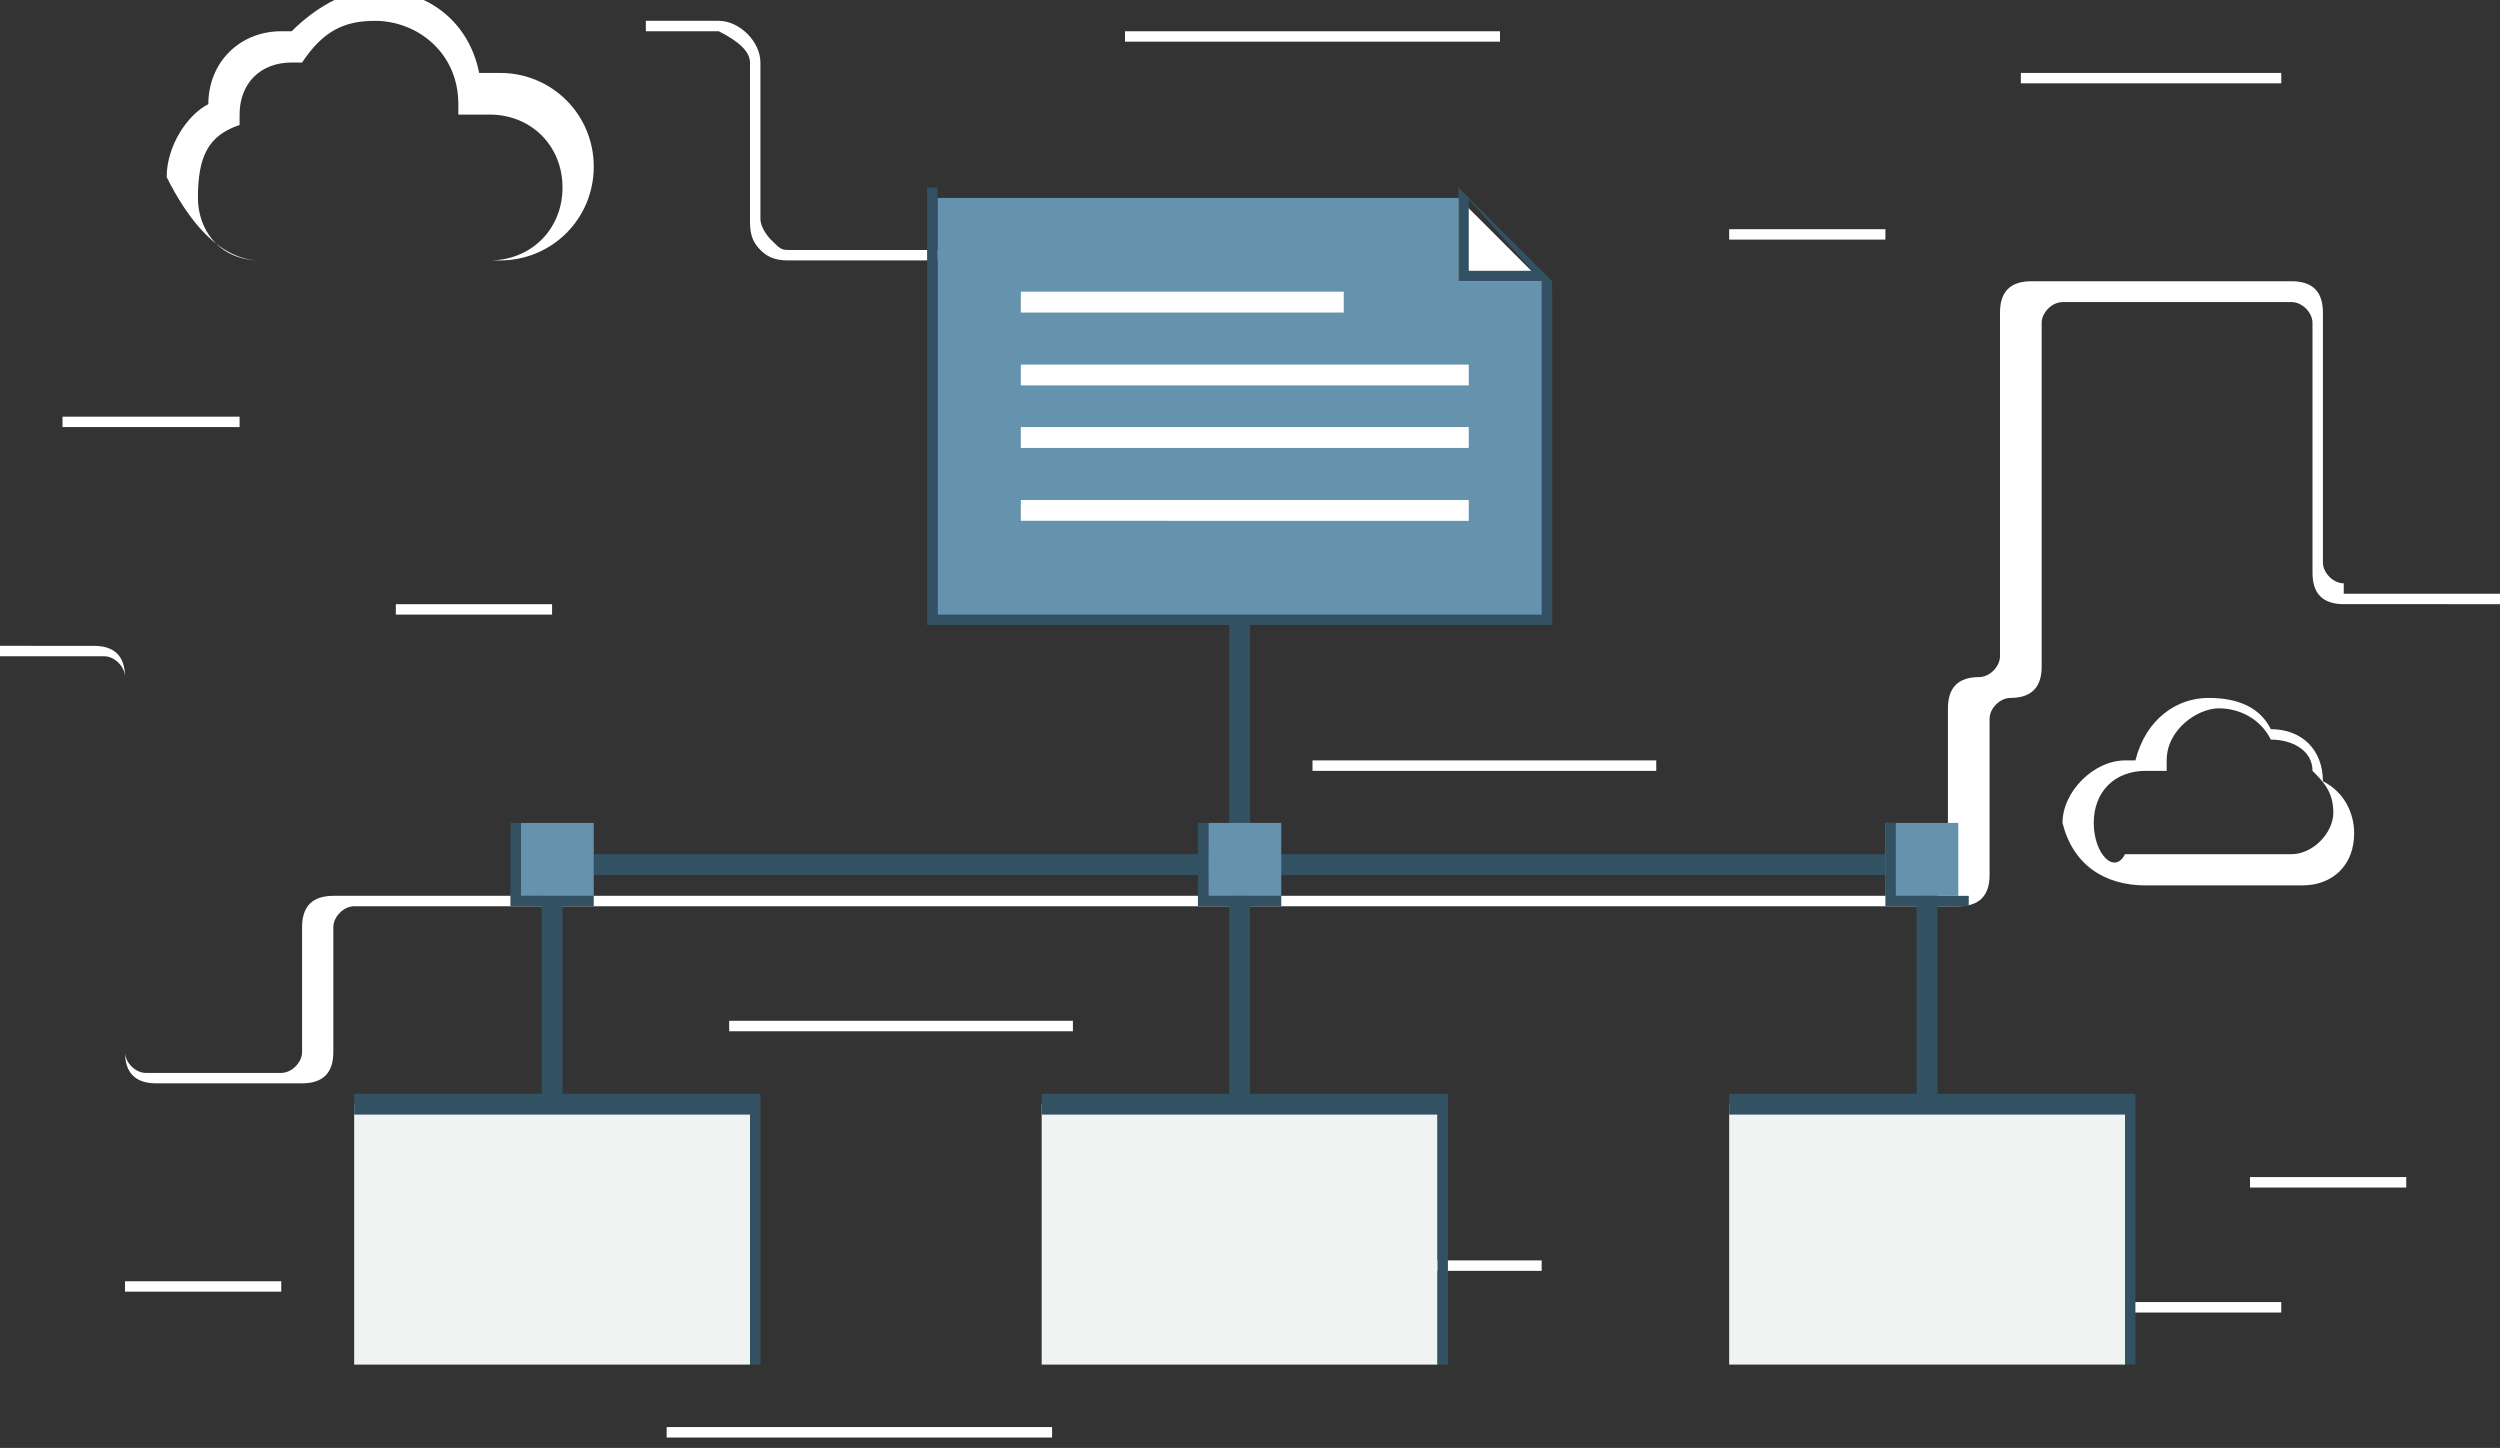 <svg xmlns="http://www.w3.org/2000/svg" width="24" height="13.9" viewBox="0 11.1 24 13.9" enable-background="new 0 11.1 24 13.9"><rect x="0" y="11.1" width="24" height="13.9" fill="#333333" stroke="none"/><g fill="#fff"><path d="M7.2 11.7v1.5c0 .1 0 .2.1.3.1.1.2.1.3.1H9v-.1H7.6c-.1 0-.1 0-.2-.1 0 0-.1-.1-.1-.2v-1.5c0-.2-.2-.4-.4-.4h-.7v.1h.7c.2.1.3.2.3.3zM2.5 13.6h2.2s.1 0 .1 0c.5 0 .9-.4.9-.9s-.4-.9-.9-.9c-.1 0-.1 0-.2 0-.1-.5-.5-.8-1-.8-.3 0-.6.2-.8.4 0 0-.1 0-.1 0-.4 0-.7.3-.7.7-.2.1-.4.4-.4.7.2.4.5.8.9.8zm-.2-1.3c0-.1 0-.1 0-.1 0-.3.2-.5.5-.5 0 0 .1 0 .1 0 .2-.3.4-.4.7-.4.4 0 .8.3.8.8v.1h.1c.1 0 .1 0 .2 0 .4 0 .7.3.7.7 0 .4-.3.7-.7.7 0 0-.1 0-.1 0H2.5c-.4 0-.6-.3-.6-.6 0-.4.1-.6.4-.7zM20.6 19.6h1.5c.3 0 .5-.2.5-.5 0-.2-.1-.4-.3-.5 0-.3-.2-.5-.5-.5-.1-.2-.3-.3-.6-.3s-.6.2-.7.6c0 0-.1 0-.1 0-.3 0-.6.3-.6.6.1.4.4.6.8.6zm-.5-.6c0-.3.2-.5.5-.5 0 0 .1 0 .1 0h.1v-.1c0-.3.3-.5.5-.5s.4.1.5.3c.2 0 .4.1.4.3.1.1.2.2.2.4s-.2.4-.4.4h-1.5s-.1 0-.1 0c-.1.2-.3 0-.3-.3zM22.5 16.7c-.1 0-.2-.1-.2-.2v-2.4c0-.2-.1-.3-.3-.3h-2.5c-.2 0-.3.1-.3.3v3.3c0 .1-.1.2-.2.2-.2 0-.3.1-.3.3v1.6c0 .1-.1.2-.2.2H3.2c-.2 0-.3.1-.3.3v1.2c0 .1-.1.2-.2.2H1.4c-.1 0-.2-.1-.2-.2v-3.6c0-.2-.1-.3-.3-.3H0v.1h1c.1 0 .2.1.2.2v3.6c0 .2.1.3.3.3h1.4c.2 0 .3-.1.3-.3V20c0-.1.1-.2.2-.2h15.4c.2 0 .3-.1.3-.3V18c0-.1.1-.2.2-.2.2 0 .3-.1.3-.3v-3.3c0-.1.1-.2.2-.2H22c.1 0 .2.1.2.2v2.4c0 .2.1.3.3.3H24v-.1h-1.5zM12.6 18.4h3.3v.1h-3.3zM10.8 11.4h3.6v.1h-3.6zM21.6 22.4h1.5v.1h-1.5zM19.4 11.8h2.5v.1h-2.5zM16.6 13.3h1.5v.1h-1.5zM12.8 23.2h2v.1h-2zM7 20.9h3.3v.1H7zM6.4 24.8h3.7v.1H6.4zM19.7 23.6h2.2v.1h-2.2zM1.2 23.4h1.5v.1H1.2zM3.8 16.9h1.5v.1H3.8zM.6 15.1h1.7v.1H.6z"/></g><path fill="#6593AE" d="M11.9 16.5v5.6"/><path fill="#325163" d="M11.8 16.5h.2v5.6h-.2v-5.6z"/><path fill="#6593AE" d="M5.3 19.3v2.8"/><path fill="#325163" d="M5.2 19.3h.2v2.8h-.2v-2.8z"/><path fill="#6593AE" d="M18.5 19.3v2.8"/><path fill="#325163" d="M18.4 19.3h.2v2.8h-.2v-2.8z"/><path fill="#6593AE" d="M5.7 19.4h12.4"/><path fill="#325163" d="M5.7 19.3h12.4v.2H5.7v-.2z"/><path fill="#6593AE" d="M5 19h.7v.7H5V19z"/><path fill="#325163" d="M5.7 19.8h-.8V19h.8v.8zm-.7-.1h.7V19H5v.7z"/><path fill="#6593AE" d="M11.6 19h.7v.7h-.7V19z"/><path fill="#325163" d="M12.3 19.8h-.8V19h.8v.8zm-.7-.1h.7V19h-.7v.7z"/><path fill="#6593AE" d="M18.1 19h.7v.7h-.7V19z"/><path fill="#325163" d="M18.9 19.8h-.8V19h.8v.8zm-.7-.1h.7V19h-.7v.7z"/><path fill="#6593AE" d="M14.9 17.1H9V13h5l.9.9v3.2z"/><path fill="#325163" d="M14.9 17.1h-6v-4.2H14l.9.9s0 3.3 0 3.3zM9 17h5.8v-3.2l-.8-.9H9V17z"/><path fill="#fff" d="M14.8 13.8H14V13l.8.8z"/><path fill="#325163" d="M14.9 13.8H14v-.9l.9.9zm-.8-.1h.7l-.7-.7v.7z"/><path fill="#fff" d="M9.8 13.9h3.1v.2H9.8v-.2zm0 .7h4.3v.2H9.8v-.2zm0 .6h4.3v.2H9.8v-.2zm0 .7h4.3v.2H9.8v-.2z"/><path fill="#F1F2F2" d="M3.4 21.7h3.8v2.5H3.4v-2.5z"/><path fill="#325163" d="M7.3 24.2H3.4v-2.6h3.9v2.6zm-3.9 0h3.8v-2.4H3.4c0-.1 0 2.4 0 2.4z"/><path fill="#F1F2F2" d="M10 21.7h3.8v2.5H10v-2.5z"/><path fill="#325163" d="M13.9 24.2H10v-2.6h3.9v2.6zm-3.9 0h3.8v-2.4H10v2.4z"/><path fill="#F1F2F2" d="M16.6 21.7h3.8v2.5h-3.8v-2.5z"/><path fill="#325163" d="M20.5 24.2h-3.9v-2.6h3.9v2.6zm-3.9 0h3.8v-2.4h-3.8v2.4z"/></svg>